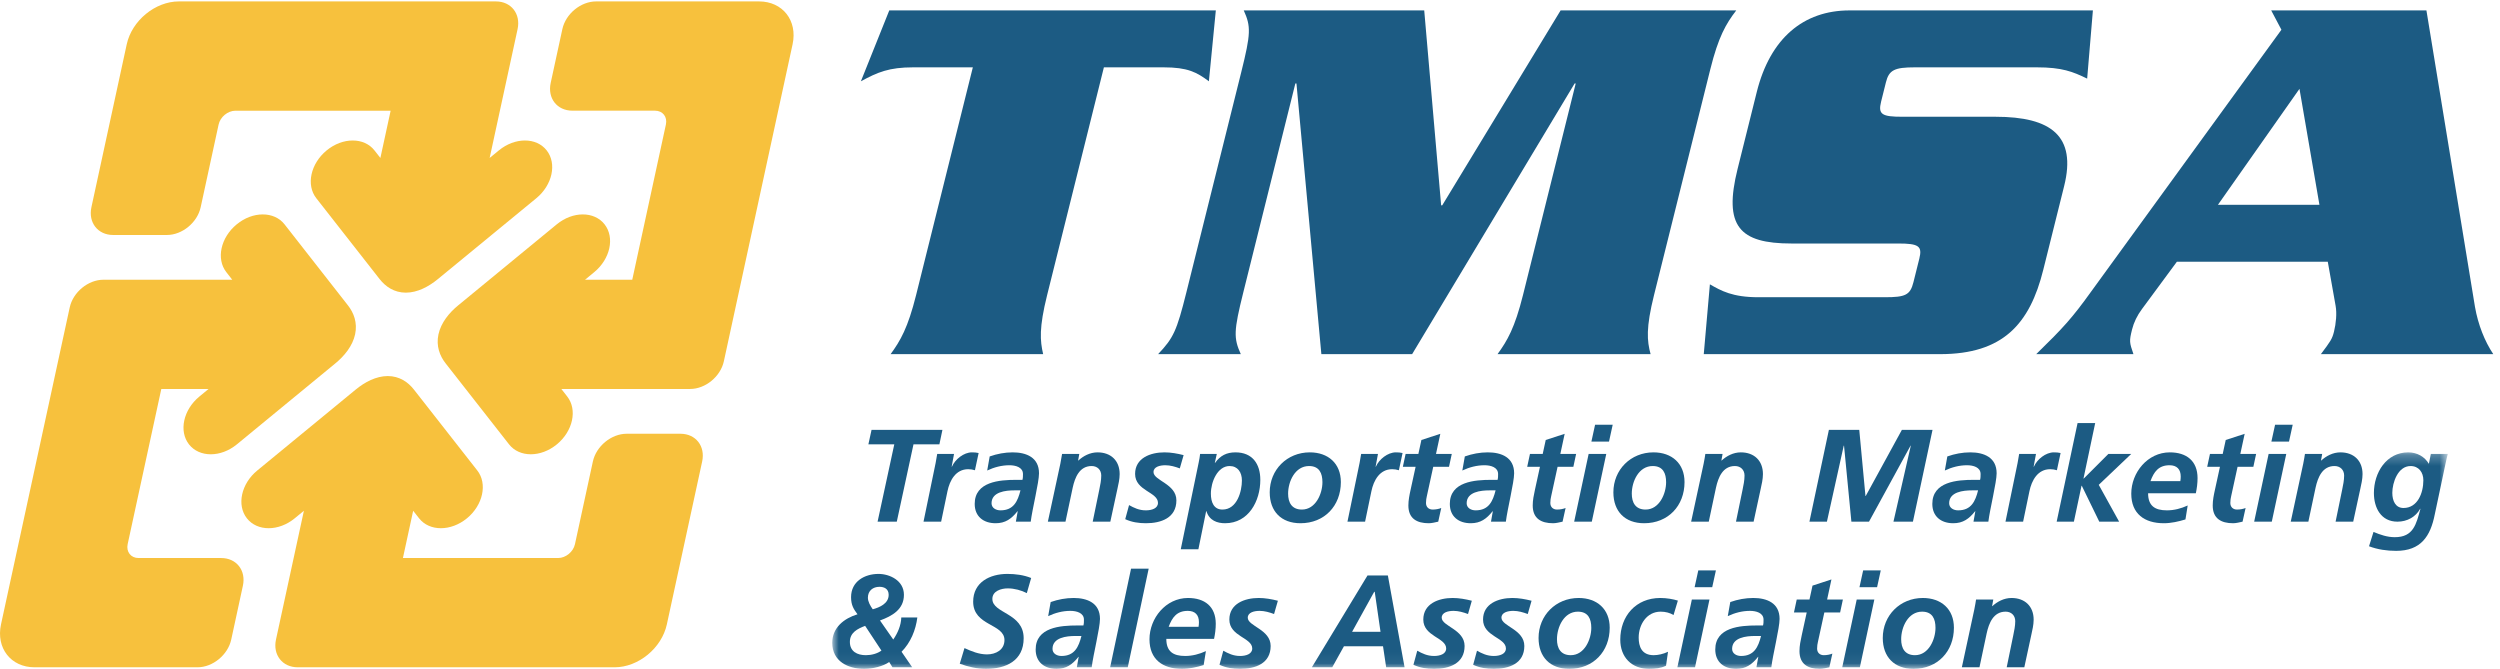 <?xml version="1.0" encoding="UTF-8"?>
<svg width="228px" height="61px" viewBox="0 0 228 61" version="1.1" xmlns="http://www.w3.org/2000/svg" xmlns:xlink="http://www.w3.org/1999/xlink">
    <!-- Generator: sketchtool 46.2 (44496) - http://www.bohemiancoding.com/sketch -->
    <title>3072BC06-10E9-4EA9-AF96-6FE8FF5554E0</title>
    <desc>Created with sketchtool.</desc>
    <defs>
        <polygon id="path-1" points="0.901 19.94 148.24 19.94 148.24 0.255 0.901 0.255"></polygon>
    </defs>
    <g id="Page-1" stroke="none" stroke-width="1" fill="none" fill-rule="evenodd">
        <g id="LOGOS" transform="translate(-107, -145)">
            <g id="TMSA-logo-RGB" transform="translate(107, 145)">
                <path d="M110.883,0.949 L110.251,7.414 C109.137,6.582 108.315,6.141 106.111,6.141 L100.675,6.141 L95.499,26.909 C94.754,29.898 94.852,31.073 95.135,32.298 L81.224,32.298 C82.118,31.073 82.803,29.898 83.548,26.909 L88.723,6.141 L83.286,6.141 C81.082,6.141 80.042,6.582 78.512,7.414 L81.102,0.949 L110.883,0.949" id="Fill-1" fill="#1C5B83"></path>
                <path d="M142.328,0.949 L158.346,0.949 C157.405,2.174 156.72,3.35 155.975,6.337 L150.848,26.909 C150.103,29.898 150.202,31.073 150.534,32.298 L136.574,32.298 C137.468,31.073 138.151,29.898 138.897,26.909 L143.706,7.61 L143.607,7.61 L128.786,32.298 L120.508,32.298 L118.236,7.61 L118.137,7.61 L113.389,26.665 C112.511,30.192 112.499,30.829 113.161,32.298 L105.618,32.298 C107.012,30.829 107.318,30.192 108.197,26.665 L113.202,6.582 C114.081,3.055 114.093,2.418 113.43,0.949 L129.889,0.949 L131.432,18.729 L131.53,18.729 L142.328,0.949" id="Fill-2" fill="#1C5B83"></path>
                <path d="M190.349,7.17 C189.037,6.533 188.059,6.141 185.757,6.141 L174.637,6.141 C172.776,6.141 172.274,6.387 171.995,7.513 L171.555,9.275 C171.262,10.451 171.653,10.648 173.514,10.648 L181.989,10.648 C187.083,10.648 189.386,12.41 188.251,16.966 L186.346,24.608 C185.114,29.554 182.666,32.298 176.936,32.298 L155.383,32.298 L155.942,25.931 C156.971,26.519 158.001,27.107 160.352,27.107 L171.911,27.107 C173.772,27.107 174.214,26.909 174.507,25.733 L175.044,23.579 C175.324,22.452 174.993,22.208 173.132,22.208 L163.386,22.208 C158.633,22.208 157.163,20.64 158.47,15.398 L160.216,8.395 C161.436,3.496 164.471,0.949 168.682,0.949 L190.872,0.949 L190.349,7.17" id="Fill-3" fill="#1C5B83"></path>
                <path d="M211.532,18.68 L209.712,8.101 L202.274,18.68 L211.532,18.68 Z M198.53,23.872 L195.349,28.183 C194.911,28.771 194.603,29.407 194.445,30.044 C194.177,31.122 194.202,31.22 194.569,32.298 L185.703,32.298 C188.165,29.898 188.971,29.017 190.695,26.616 L208.065,2.713 L207.133,0.949 L221.29,0.949 L225.718,27.987 C226.001,29.605 226.602,31.122 227.387,32.298 L211.665,32.298 C212.545,31.122 212.692,30.927 212.862,30.241 C213.045,29.505 213.132,28.575 213.008,27.89 L212.294,23.872 L198.53,23.872 L198.53,23.872 Z" id="Fill-4" fill="#1C5B83"></path>
                <g id="Group-10" fill="#F7C13D">
                    <path d="M23.463,42.909 L32.439,35.53 C33.276,34.843 34.298,34.3 35.363,34.296 C36.427,34.3 37.213,34.843 37.75,35.53 L43.53,42.909 C44.473,44.112 44.05,46.065 42.585,47.27 C41.119,48.474 39.167,48.474 38.221,47.27 C38.221,47.27 38.013,47.007 37.681,46.581 L36.746,50.892 L50.896,50.892 C51.598,50.892 52.286,50.325 52.437,49.626 L54.07,42.089 C54.374,40.69 55.755,39.558 57.15,39.558 L62.056,39.558 C63.453,39.558 64.34,40.69 64.037,42.089 L60.816,56.946 C60.348,59.107 58.218,60.857 56.056,60.857 L27.152,60.857 C25.756,60.857 24.866,59.724 25.17,58.327 L27.716,46.581 C27.2,47.007 26.878,47.27 26.878,47.27 C25.412,48.474 23.46,48.474 22.516,47.27 C21.572,46.065 21.996,44.112 23.463,42.909" id="Fill-5"></path>
                    <path d="M25.95,20.46 L31.724,27.839 C32.266,28.523 32.614,29.429 32.386,30.493 C32.152,31.558 31.412,32.462 30.573,33.149 L21.6,40.528 C20.134,41.732 18.181,41.732 17.237,40.528 C16.293,39.323 16.717,37.37 18.182,36.165 C18.182,36.165 18.503,35.901 19.019,35.476 L14.711,35.476 L11.643,49.626 C11.492,50.325 11.934,50.892 12.634,50.892 L20.17,50.892 C21.567,50.892 22.455,52.024 22.151,53.423 L21.089,58.327 C20.786,59.724 19.407,60.857 18.01,60.857 L3.151,60.857 C0.993,60.857 -0.376,59.103 0.092,56.944 L6.358,28.04 C6.661,26.644 8.04,25.511 9.436,25.511 L21.18,25.511 C20.848,25.087 20.642,24.821 20.642,24.821 C19.697,23.616 20.122,21.663 21.588,20.46 C23.052,19.253 25.006,19.253 25.95,20.46" id="Fill-7"></path>
                    <path d="M48.913,18.078 L39.933,25.454 C39.097,26.142 38.073,26.689 37.012,26.69 C35.949,26.689 35.163,26.142 34.623,25.454 L28.846,18.078 C27.902,16.872 28.324,14.921 29.791,13.717 C31.257,12.512 33.207,12.512 34.151,13.717 C34.151,13.717 34.36,13.981 34.691,14.406 L35.626,10.096 L21.475,10.096 C20.777,10.096 20.088,10.662 19.936,11.36 L18.302,18.898 C17.999,20.295 16.62,21.431 15.222,21.431 L10.319,21.431 C8.922,21.431 8.034,20.295 8.337,18.898 L11.558,4.039 C12.026,1.881 14.158,0.129 16.316,0.129 L45.223,0.129 C46.618,0.129 47.506,1.264 47.203,2.66 L44.656,14.406 C45.173,13.981 45.495,13.717 45.495,13.717 C46.963,12.512 48.915,12.512 49.858,13.717 C50.802,14.921 50.38,16.872 48.913,18.078" id="Fill-8"></path>
                    <path d="M46.425,40.524 L40.648,33.148 C40.106,32.462 39.759,31.558 39.987,30.493 C40.221,29.429 40.96,28.523 41.801,27.837 L50.775,20.46 C52.243,19.253 54.193,19.253 55.138,20.46 C56.081,21.663 55.658,23.616 54.192,24.821 C54.192,24.821 53.872,25.087 53.356,25.511 L57.662,25.511 L60.73,11.358 C60.883,10.66 60.441,10.094 59.739,10.094 L52.206,10.094 C50.806,10.094 49.92,8.961 50.223,7.564 L51.286,2.66 C51.59,1.261 52.966,0.129 54.366,0.129 L69.221,0.129 C71.383,0.129 72.752,1.881 72.284,4.04 L66.017,32.944 C65.715,34.341 64.336,35.474 62.939,35.474 L51.195,35.474 C51.527,35.899 51.732,36.163 51.732,36.163 C52.676,37.37 52.252,39.321 50.787,40.524 C49.32,41.732 47.37,41.732 46.425,40.524" id="Fill-9"></path>
                </g>
                <polyline id="Fill-11" fill="#1C5B83" points="79.485 39.205 85.949 39.205 85.673 40.524 83.31 40.524 81.787 47.576 80.036 47.576 81.559 40.524 79.197 40.524 79.485 39.205"></polyline>
                <path d="M85.329,42.227 C85.377,41.962 85.425,41.687 85.473,41.399 L87.008,41.399 L86.792,42.562 L86.816,42.562 C87.104,41.891 87.895,41.255 88.639,41.255 C88.843,41.255 89.058,41.267 89.251,41.315 L88.915,42.886 C88.735,42.827 88.507,42.791 88.303,42.791 C87.164,42.791 86.612,43.81 86.408,44.805 L85.832,47.576 L84.225,47.576 L85.329,42.227" id="Fill-12" fill="#1C5B83"></path>
                <path d="M91.244,46.544 C92.443,46.544 92.815,45.716 93.067,44.721 L92.503,44.721 C91.724,44.721 90.429,44.853 90.429,45.897 C90.429,46.329 90.836,46.544 91.244,46.544 Z M92.815,46.628 L92.791,46.628 C92.24,47.324 91.688,47.719 90.8,47.719 C89.685,47.719 88.893,47.096 88.893,45.957 C88.893,43.918 91.172,43.762 92.683,43.762 L93.247,43.762 C93.295,43.594 93.295,43.414 93.295,43.234 C93.295,42.611 92.623,42.43 92.059,42.43 C91.352,42.43 90.668,42.611 90.033,42.911 L90.26,41.627 C90.944,41.387 91.64,41.255 92.359,41.255 C93.594,41.255 94.758,41.711 94.758,43.163 C94.758,43.99 94.146,46.413 94.002,47.576 L92.647,47.576 L92.815,46.628 L92.815,46.628 Z" id="Fill-13" fill="#1C5B83"></path>
                <path d="M96.704,42.287 C96.777,41.915 96.836,41.591 96.861,41.399 L98.431,41.399 L98.324,41.999 L98.348,41.999 C98.791,41.591 99.403,41.255 100.098,41.255 C101.31,41.255 102.113,42.01 102.113,43.234 C102.113,43.702 101.994,44.194 101.91,44.578 L101.262,47.576 L99.655,47.576 L100.255,44.662 C100.339,44.242 100.434,43.822 100.434,43.366 C100.434,42.85 100.075,42.502 99.559,42.502 C98.444,42.502 98.036,43.545 97.832,44.469 L97.172,47.576 L95.565,47.576 L96.704,42.287" id="Fill-14" fill="#1C5B83"></path>
                <path d="M107.598,42.718 C107.179,42.562 106.735,42.43 106.279,42.43 C105.8,42.43 105.2,42.562 105.2,43.054 C105.2,43.833 107.287,44.122 107.287,45.632 C107.287,47.24 105.884,47.719 104.505,47.719 C103.856,47.719 103.209,47.624 102.621,47.348 L102.97,46.065 C103.425,46.316 103.881,46.544 104.505,46.544 C105.044,46.544 105.607,46.365 105.607,45.861 C105.607,44.865 103.521,44.769 103.521,43.222 C103.521,41.771 104.924,41.255 106.195,41.255 C106.783,41.255 107.383,41.363 107.946,41.507 L107.598,42.718" id="Fill-15" fill="#1C5B83"></path>
                <path d="M112.136,42.502 C111.044,42.502 110.432,43.942 110.432,45.021 C110.432,45.813 110.708,46.472 111.487,46.472 C112.831,46.472 113.262,44.794 113.262,43.822 C113.262,43.066 112.879,42.502 112.136,42.502 Z M109.316,42.203 C109.377,41.903 109.425,41.663 109.449,41.399 L110.971,41.399 L110.792,42.214 L110.816,42.214 C111.284,41.555 111.859,41.255 112.675,41.255 C114.21,41.255 114.941,42.298 114.941,43.762 C114.941,45.693 113.874,47.719 111.727,47.719 C111.019,47.719 110.288,47.48 110.024,46.616 L110.001,46.616 L109.293,50.094 L107.685,50.094 L109.316,42.203 L109.316,42.203 Z" id="Fill-16" fill="#1C5B83"></path>
                <path d="M120.606,43.978 C120.606,43.174 120.331,42.502 119.384,42.502 C118.112,42.502 117.476,43.906 117.476,45.021 C117.476,45.836 117.812,46.472 118.735,46.472 C119.983,46.472 120.606,45.033 120.606,43.978 Z M122.286,43.965 C122.286,46.136 120.787,47.719 118.603,47.719 C116.852,47.719 115.798,46.64 115.798,44.901 C115.798,42.838 117.381,41.255 119.455,41.255 C121.122,41.255 122.286,42.262 122.286,43.965 L122.286,43.965 Z" id="Fill-17" fill="#1C5B83"></path>
                <path d="M123.992,42.227 C124.04,41.962 124.088,41.687 124.136,41.399 L125.671,41.399 L125.455,42.562 L125.479,42.562 C125.766,41.891 126.558,41.255 127.302,41.255 C127.506,41.255 127.721,41.267 127.914,41.315 L127.578,42.886 C127.398,42.827 127.17,42.791 126.967,42.791 C125.827,42.791 125.275,43.81 125.071,44.805 L124.496,47.576 L122.888,47.576 L123.992,42.227" id="Fill-18" fill="#1C5B83"></path>
                <path d="M128.192,41.399 L129.355,41.399 L129.632,40.127 L131.358,39.564 L130.963,41.399 L132.402,41.399 L132.15,42.575 L130.711,42.575 L130.123,45.273 C130.087,45.417 130.051,45.632 130.051,45.873 C130.051,46.245 130.303,46.472 130.663,46.472 C130.951,46.472 131.238,46.413 131.442,46.329 L131.167,47.576 C130.89,47.635 130.579,47.719 130.303,47.719 C129.212,47.719 128.444,47.288 128.444,46.1 C128.444,45.621 128.54,45.153 128.648,44.662 L129.103,42.575 L127.94,42.575 L128.192,41.399" id="Fill-19" fill="#1C5B83"></path>
                <path d="M134.575,46.544 C135.774,46.544 136.146,45.716 136.398,44.721 L135.835,44.721 C135.054,44.721 133.76,44.853 133.76,45.897 C133.76,46.329 134.167,46.544 134.575,46.544 Z M136.146,46.628 L136.122,46.628 C135.57,47.324 135.018,47.719 134.132,47.719 C133.015,47.719 132.224,47.096 132.224,45.957 C132.224,43.918 134.503,43.762 136.014,43.762 L136.578,43.762 C136.626,43.594 136.626,43.414 136.626,43.234 C136.626,42.611 135.954,42.43 135.39,42.43 C134.683,42.43 134,42.611 133.364,42.911 L133.592,41.627 C134.275,41.387 134.971,41.255 135.69,41.255 C136.926,41.255 138.089,41.711 138.089,43.163 C138.089,43.99 137.477,46.413 137.334,47.576 L135.978,47.576 L136.146,46.628 L136.146,46.628 Z" id="Fill-20" fill="#1C5B83"></path>
                <path d="M139.532,41.399 L140.695,41.399 L140.971,40.127 L142.698,39.564 L142.303,41.399 L143.742,41.399 L143.49,42.575 L142.051,42.575 L141.463,45.273 C141.427,45.417 141.39,45.632 141.39,45.873 C141.39,46.245 141.642,46.472 142.003,46.472 C142.291,46.472 142.578,46.413 142.782,46.329 L142.507,47.576 C142.23,47.635 141.919,47.719 141.642,47.719 C140.552,47.719 139.784,47.288 139.784,46.1 C139.784,45.621 139.88,45.153 139.988,44.662 L140.443,42.575 L139.28,42.575 L139.532,41.399" id="Fill-21" fill="#1C5B83"></path>
                <path d="M145.471,38.737 L147.078,38.737 L146.742,40.272 L145.136,40.272 L145.471,38.737 Z M144.884,41.399 L146.491,41.399 L145.172,47.576 L143.564,47.576 L144.884,41.399 L144.884,41.399 Z" id="Fill-22" fill="#1C5B83"></path>
                <path d="M151.949,43.978 C151.949,43.174 151.674,42.502 150.726,42.502 C149.455,42.502 148.819,43.906 148.819,45.021 C148.819,45.836 149.155,46.472 150.078,46.472 C151.326,46.472 151.949,45.033 151.949,43.978 Z M153.629,43.965 C153.629,46.136 152.13,47.719 149.946,47.719 C148.195,47.719 147.14,46.64 147.14,44.901 C147.14,42.838 148.723,41.255 150.798,41.255 C152.465,41.255 153.629,42.262 153.629,43.965 L153.629,43.965 Z" id="Fill-23" fill="#1C5B83"></path>
                <path d="M155.372,42.287 C155.443,41.915 155.504,41.591 155.527,41.399 L157.098,41.399 L156.991,41.999 L157.014,41.999 C157.459,41.591 158.07,41.255 158.765,41.255 C159.977,41.255 160.78,42.01 160.78,43.234 C160.78,43.702 160.661,44.194 160.577,44.578 L159.929,47.576 L158.322,47.576 L158.922,44.662 C159.006,44.242 159.101,43.822 159.101,43.366 C159.101,42.85 158.742,42.502 158.226,42.502 C157.11,42.502 156.703,43.545 156.499,44.469 L155.84,47.576 L154.232,47.576 L155.372,42.287" id="Fill-24" fill="#1C5B83"></path>
                <polyline id="Fill-25" fill="#1C5B83" points="166.795 39.205 169.565 39.205 170.13 45.237 170.153 45.237 173.451 39.205 176.246 39.205 174.459 47.576 172.683 47.576 174.267 40.643 174.243 40.643 170.453 47.576 168.846 47.576 168.175 40.643 168.15 40.643 166.615 47.576 165.02 47.576 166.795 39.205"></polyline>
                <path d="M178.579,46.544 C179.778,46.544 180.15,45.716 180.402,44.721 L179.839,44.721 C179.058,44.721 177.763,44.853 177.763,45.897 C177.763,46.329 178.171,46.544 178.579,46.544 Z M180.15,46.628 L180.126,46.628 C179.574,47.324 179.022,47.719 178.136,47.719 C177.019,47.719 176.228,47.096 176.228,45.957 C176.228,43.918 178.507,43.762 180.018,43.762 L180.582,43.762 C180.63,43.594 180.63,43.414 180.63,43.234 C180.63,42.611 179.958,42.43 179.394,42.43 C178.687,42.43 178.004,42.611 177.368,42.911 L177.596,41.627 C178.279,41.387 178.974,41.255 179.694,41.255 C180.929,41.255 182.093,41.711 182.093,43.163 C182.093,43.99 181.481,46.413 181.338,47.576 L179.982,47.576 L180.15,46.628 L180.15,46.628 Z" id="Fill-26" fill="#1C5B83"></path>
                <path d="M184.004,42.227 C184.052,41.962 184.099,41.687 184.147,41.399 L185.682,41.399 L185.467,42.562 L185.491,42.562 C185.778,41.891 186.57,41.255 187.313,41.255 C187.517,41.255 187.733,41.267 187.926,41.315 L187.59,42.886 C187.41,42.827 187.181,42.791 186.978,42.791 C185.839,42.791 185.287,43.81 185.083,44.805 L184.508,47.576 L182.9,47.576 L184.004,42.227" id="Fill-27" fill="#1C5B83"></path>
                <polyline id="Fill-28" fill="#1C5B83" points="189.475 38.581 191.082 38.581 190.014 43.642 190.039 43.642 192.281 41.399 194.368 41.399 191.406 44.217 193.265 47.576 191.454 47.576 189.859 44.301 189.835 44.301 189.139 47.576 187.568 47.576 189.475 38.581"></polyline>
                <path d="M198.846,43.881 C198.869,43.738 198.882,43.606 198.882,43.462 C198.882,42.802 198.534,42.43 197.862,42.43 C196.867,42.43 196.434,43.03 196.123,43.881 L198.846,43.881 Z M195.907,44.985 C195.907,46.125 196.518,46.544 197.622,46.544 C198.282,46.544 198.918,46.377 199.517,46.1 L199.313,47.372 C198.689,47.564 198.006,47.719 197.346,47.719 C195.571,47.719 194.372,46.856 194.372,45.021 C194.372,43.102 195.859,41.255 197.886,41.255 C199.409,41.255 200.417,42.035 200.417,43.606 C200.417,44.074 200.356,44.53 200.261,44.985 L195.907,44.985 L195.907,44.985 Z" id="Fill-29" fill="#1C5B83"></path>
                <path d="M201.548,41.399 L202.711,41.399 L202.987,40.127 L204.714,39.564 L204.318,41.399 L205.758,41.399 L205.506,42.575 L204.066,42.575 L203.478,45.273 C203.442,45.417 203.406,45.632 203.406,45.873 C203.406,46.245 203.658,46.472 204.018,46.472 C204.306,46.472 204.594,46.413 204.798,46.329 L204.522,47.576 C204.246,47.635 203.934,47.719 203.658,47.719 C202.567,47.719 201.8,47.288 201.8,46.1 C201.8,45.621 201.895,45.153 202.004,44.662 L202.459,42.575 L201.296,42.575 L201.548,41.399" id="Fill-30" fill="#1C5B83"></path>
                <path d="M207.487,38.737 L209.094,38.737 L208.758,40.272 L207.151,40.272 L207.487,38.737 Z M206.899,41.399 L208.507,41.399 L207.187,47.576 L205.58,47.576 L206.899,41.399 L206.899,41.399 Z" id="Fill-31" fill="#1C5B83"></path>
                <path d="M210.055,42.287 C210.127,41.915 210.187,41.591 210.211,41.399 L211.782,41.399 L211.675,41.999 L211.698,41.999 C212.142,41.591 212.754,41.255 213.449,41.255 C214.661,41.255 215.464,42.01 215.464,43.234 C215.464,43.702 215.345,44.194 215.261,44.578 L214.613,47.576 L213.006,47.576 L213.605,44.662 C213.689,44.242 213.785,43.822 213.785,43.366 C213.785,42.85 213.426,42.502 212.91,42.502 C211.794,42.502 211.387,43.545 211.182,44.469 L210.523,47.576 L208.916,47.576 L210.055,42.287" id="Fill-32" fill="#1C5B83"></path>
                <g id="Group-51" transform="translate(75, 41)">
                    <mask id="mask-2" fill="white">
                        <use xlink:href="#path-1"></use>
                    </mask>
                    <g id="Clip-34"></g>
                    <path d="M144.846,1.502 C143.682,1.502 143.179,3.026 143.179,3.949 C143.179,4.693 143.478,5.329 144.198,5.329 C145.481,5.329 146.01,3.973 146.01,2.797 C146.01,2.079 145.59,1.502 144.846,1.502 Z M141.464,7.511 C142.099,7.775 142.711,7.991 143.407,7.991 C145.109,7.991 145.361,6.803 145.745,5.4 L145.721,5.4 C145.313,6.144 144.534,6.576 143.646,6.576 C142.147,6.576 141.5,5.316 141.5,3.961 C141.5,2.114 142.627,0.255 144.63,0.255 C145.445,0.255 146.129,0.651 146.512,1.298 L146.693,0.399 L148.24,0.399 C148.192,0.567 148.12,0.867 148.036,1.262 L147.053,5.904 C146.657,7.919 145.781,9.238 143.526,9.238 C142.687,9.238 141.847,9.119 141.055,8.819 L141.464,7.511 L141.464,7.511 Z" id="Fill-33" fill="#1C5B83" mask="url(#mask-2)"></path>
                    <path d="M5.207,12.517 C4.607,12.517 4.152,12.876 4.152,13.512 C4.152,13.872 4.379,14.268 4.596,14.567 C5.207,14.399 6.047,14.052 6.047,13.248 C6.047,12.685 5.615,12.517 5.207,12.517 Z M3.9,16.078 C3.204,16.343 2.509,16.69 2.509,17.542 C2.509,18.417 3.18,18.753 3.971,18.753 C4.475,18.753 5.015,18.609 5.387,18.333 L3.9,16.078 Z M6.094,19.377 C5.555,19.761 4.596,20 3.816,20 C2.341,20 0.901,19.316 0.901,17.626 C0.901,16.234 1.981,15.395 3.204,15.023 C2.868,14.567 2.617,14.208 2.617,13.464 C2.617,12.024 3.852,11.341 5.123,11.341 C6.118,11.341 7.438,11.929 7.438,13.248 C7.438,14.579 6.37,15.179 5.255,15.587 L6.466,17.326 C6.874,16.727 7.174,16.043 7.198,15.311 L8.661,15.311 C8.517,16.462 8.05,17.602 7.222,18.441 L8.193,19.857 L6.394,19.857 L6.094,19.377 L6.094,19.377 Z" id="Fill-35" fill="#1C5B83" mask="url(#mask-2)"></path>
                    <path d="M18.646,13.092 C18.154,12.84 17.519,12.66 16.907,12.66 C16.307,12.66 15.504,12.9 15.504,13.62 C15.504,14.963 18.358,14.879 18.358,17.206 C18.358,19.257 16.751,20 14.916,20 C14.113,20 13.285,19.809 12.53,19.532 L12.961,18.106 C13.609,18.405 14.292,18.681 15.012,18.681 C15.816,18.681 16.607,18.273 16.607,17.374 C16.607,15.862 13.753,16.103 13.753,13.872 C13.753,12.108 15.264,11.341 16.871,11.341 C17.603,11.341 18.358,11.438 19.042,11.713 L18.646,13.092" id="Fill-36" fill="#1C5B83" mask="url(#mask-2)"></path>
                    <path d="M21.804,18.825 C23.003,18.825 23.375,17.997 23.627,17.002 L23.063,17.002 C22.284,17.002 20.989,17.134 20.989,18.178 C20.989,18.609 21.396,18.825 21.804,18.825 Z M23.375,18.909 L23.351,18.909 C22.8,19.604 22.248,20 21.36,20 C20.245,20 19.453,19.377 19.453,18.237 C19.453,16.198 21.732,16.043 23.243,16.043 L23.807,16.043 C23.855,15.875 23.855,15.694 23.855,15.515 C23.855,14.892 23.183,14.711 22.619,14.711 C21.912,14.711 21.228,14.892 20.593,15.191 L20.821,13.907 C21.504,13.668 22.2,13.536 22.919,13.536 C24.155,13.536 25.318,13.991 25.318,15.442 C25.318,16.271 24.706,18.693 24.562,19.857 L23.207,19.857 L23.375,18.909 L23.375,18.909 Z" id="Fill-37" fill="#1C5B83" mask="url(#mask-2)"></path>
                    <polyline id="Fill-38" fill="#1C5B83" mask="url(#mask-2)" points="28.152 10.861 29.76 10.861 27.852 19.857 26.245 19.857 28.152 10.861"></polyline>
                    <path d="M34.307,16.162 C34.331,16.019 34.343,15.887 34.343,15.743 C34.343,15.083 33.995,14.711 33.324,14.711 C32.328,14.711 31.896,15.311 31.584,16.162 L34.307,16.162 Z M31.368,17.266 C31.368,18.405 31.98,18.825 33.083,18.825 C33.743,18.825 34.379,18.657 34.978,18.381 L34.775,19.652 C34.151,19.845 33.467,20 32.808,20 C31.033,20 29.833,19.137 29.833,17.302 C29.833,15.383 31.321,13.536 33.347,13.536 C34.87,13.536 35.878,14.315 35.878,15.887 C35.878,16.354 35.818,16.811 35.722,17.266 L31.368,17.266 L31.368,17.266 Z" id="Fill-39" fill="#1C5B83" mask="url(#mask-2)"></path>
                    <path d="M41.195,14.999 C40.775,14.843 40.331,14.711 39.875,14.711 C39.396,14.711 38.796,14.843 38.796,15.335 C38.796,16.114 40.883,16.402 40.883,17.913 C40.883,19.521 39.48,20 38.1,20 C37.453,20 36.805,19.904 36.218,19.629 L36.565,18.346 C37.021,18.597 37.477,18.825 38.1,18.825 C38.64,18.825 39.204,18.646 39.204,18.142 C39.204,17.146 37.117,17.05 37.117,15.503 C37.117,14.052 38.52,13.536 39.791,13.536 C40.379,13.536 40.979,13.644 41.543,13.788 L41.195,14.999" id="Fill-40" fill="#1C5B83" mask="url(#mask-2)"></path>
                    <path d="M48.312,16.618 L50.903,16.618 L50.375,12.973 L50.327,12.973 L48.312,16.618 Z M49.715,11.485 L51.574,11.485 L53.097,19.857 L51.419,19.857 L51.131,17.937 L47.568,17.937 L46.5,19.857 L44.641,19.857 L49.715,11.485 L49.715,11.485 Z" id="Fill-41" fill="#1C5B83" mask="url(#mask-2)"></path>
                    <path d="M58.883,14.999 C58.463,14.843 58.019,14.711 57.563,14.711 C57.084,14.711 56.484,14.843 56.484,15.335 C56.484,16.114 58.571,16.402 58.571,17.913 C58.571,19.521 57.168,20 55.789,20 C55.14,20 54.493,19.904 53.905,19.629 L54.254,18.346 C54.709,18.597 55.165,18.825 55.789,18.825 C56.328,18.825 56.891,18.646 56.891,18.142 C56.891,17.146 54.805,17.05 54.805,15.503 C54.805,14.052 56.208,13.536 57.479,13.536 C58.067,13.536 58.667,13.644 59.23,13.788 L58.883,14.999" id="Fill-42" fill="#1C5B83" mask="url(#mask-2)"></path>
                    <path d="M64.331,14.999 C63.911,14.843 63.468,14.711 63.012,14.711 C62.532,14.711 61.932,14.843 61.932,15.335 C61.932,16.114 64.019,16.402 64.019,17.913 C64.019,19.521 62.616,20 61.237,20 C60.589,20 59.941,19.904 59.353,19.629 L59.702,18.346 C60.157,18.597 60.613,18.825 61.237,18.825 C61.776,18.825 62.34,18.646 62.34,18.142 C62.34,17.146 60.254,17.05 60.254,15.503 C60.254,14.052 61.656,13.536 62.928,13.536 C63.515,13.536 64.115,13.644 64.679,13.788 L64.331,14.999" id="Fill-43" fill="#1C5B83" mask="url(#mask-2)"></path>
                    <path d="M70.126,16.259 C70.126,15.455 69.85,14.783 68.903,14.783 C67.632,14.783 66.996,16.186 66.996,17.302 C66.996,18.117 67.332,18.753 68.255,18.753 C69.503,18.753 70.126,17.314 70.126,16.259 Z M71.805,16.246 C71.805,18.417 70.306,20 68.123,20 C66.372,20 65.317,18.921 65.317,17.182 C65.317,15.119 66.9,13.536 68.974,13.536 C70.641,13.536 71.805,14.543 71.805,16.246 L71.805,16.246 Z" id="Fill-44" fill="#1C5B83" mask="url(#mask-2)"></path>
                    <path d="M77.626,15.095 C77.314,14.892 76.894,14.783 76.451,14.783 C75.168,14.783 74.448,15.982 74.448,17.146 C74.448,17.949 74.712,18.753 75.815,18.753 C76.211,18.753 76.703,18.646 77.123,18.441 L76.942,19.713 C76.451,19.952 75.923,20 75.395,20 C73.801,20 72.769,18.933 72.769,17.338 C72.769,15.179 74.196,13.536 76.415,13.536 C77.014,13.536 77.591,13.644 78.022,13.775 L77.626,15.095" id="Fill-45" fill="#1C5B83" mask="url(#mask-2)"></path>
                    <path d="M79.885,11.018 L81.491,11.018 L81.155,12.553 L79.549,12.553 L79.885,11.018 Z M79.297,13.68 L80.904,13.68 L79.585,19.857 L77.977,19.857 L79.297,13.68 L79.297,13.68 Z" id="Fill-46" fill="#1C5B83" mask="url(#mask-2)"></path>
                    <path d="M83.784,18.825 C84.983,18.825 85.355,17.997 85.607,17.002 L85.044,17.002 C84.263,17.002 82.969,17.134 82.969,18.178 C82.969,18.609 83.376,18.825 83.784,18.825 Z M85.355,18.909 L85.331,18.909 C84.779,19.604 84.227,20 83.341,20 C82.224,20 81.433,19.377 81.433,18.237 C81.433,16.198 83.712,16.043 85.223,16.043 L85.787,16.043 C85.835,15.875 85.835,15.694 85.835,15.515 C85.835,14.892 85.163,14.711 84.599,14.711 C83.892,14.711 83.209,14.892 82.573,15.191 L82.801,13.907 C83.484,13.668 84.179,13.536 84.899,13.536 C86.135,13.536 87.298,13.991 87.298,15.442 C87.298,16.271 86.686,18.693 86.543,19.857 L85.187,19.857 L85.355,18.909 L85.355,18.909 Z" id="Fill-47" fill="#1C5B83" mask="url(#mask-2)"></path>
                    <path d="M88.861,13.68 L90.024,13.68 L90.301,12.408 L92.027,11.845 L91.632,13.68 L93.071,13.68 L92.819,14.856 L91.38,14.856 L90.792,17.554 C90.756,17.697 90.72,17.913 90.72,18.153 C90.72,18.525 90.971,18.753 91.332,18.753 C91.62,18.753 91.907,18.693 92.111,18.609 L91.836,19.857 C91.559,19.916 91.248,20 90.971,20 C89.881,20 89.113,19.568 89.113,18.381 C89.113,17.901 89.209,17.434 89.317,16.942 L89.772,14.856 L88.609,14.856 L88.861,13.68" id="Fill-48" fill="#1C5B83" mask="url(#mask-2)"></path>
                    <path d="M94.92,11.018 L96.526,11.018 L96.19,12.553 L94.584,12.553 L94.92,11.018 Z M94.332,13.68 L95.939,13.68 L94.62,19.857 L93.012,19.857 L94.332,13.68 L94.332,13.68 Z" id="Fill-49" fill="#1C5B83" mask="url(#mask-2)"></path>
                    <path d="M101.517,16.259 C101.517,15.455 101.242,14.783 100.295,14.783 C99.023,14.783 98.387,16.186 98.387,17.302 C98.387,18.117 98.723,18.753 99.646,18.753 C100.894,18.753 101.517,17.314 101.517,16.259 Z M103.197,16.246 C103.197,18.417 101.698,20 99.514,20 C97.763,20 96.709,18.921 96.709,17.182 C96.709,15.119 98.292,13.536 100.366,13.536 C102.033,13.536 103.197,14.543 103.197,16.246 L103.197,16.246 Z" id="Fill-50" fill="#1C5B83" mask="url(#mask-2)"></path>
                </g>
                <path d="M180.06,55.567 C180.132,55.195 180.192,54.872 180.216,54.68 L181.787,54.68 L181.679,55.279 L181.703,55.279 C182.147,54.872 182.759,54.536 183.454,54.536 C184.666,54.536 185.469,55.292 185.469,56.515 C185.469,56.982 185.349,57.475 185.265,57.858 L184.618,60.857 L183.011,60.857 L183.61,57.942 C183.694,57.523 183.79,57.103 183.79,56.647 C183.79,56.131 183.43,55.783 182.915,55.783 C181.799,55.783 181.391,56.827 181.187,57.75 L180.528,60.857 L178.921,60.857 L180.06,55.567" id="Fill-52" fill="#1C5B83"></path>
            </g>
        </g>
    </g>
</svg>